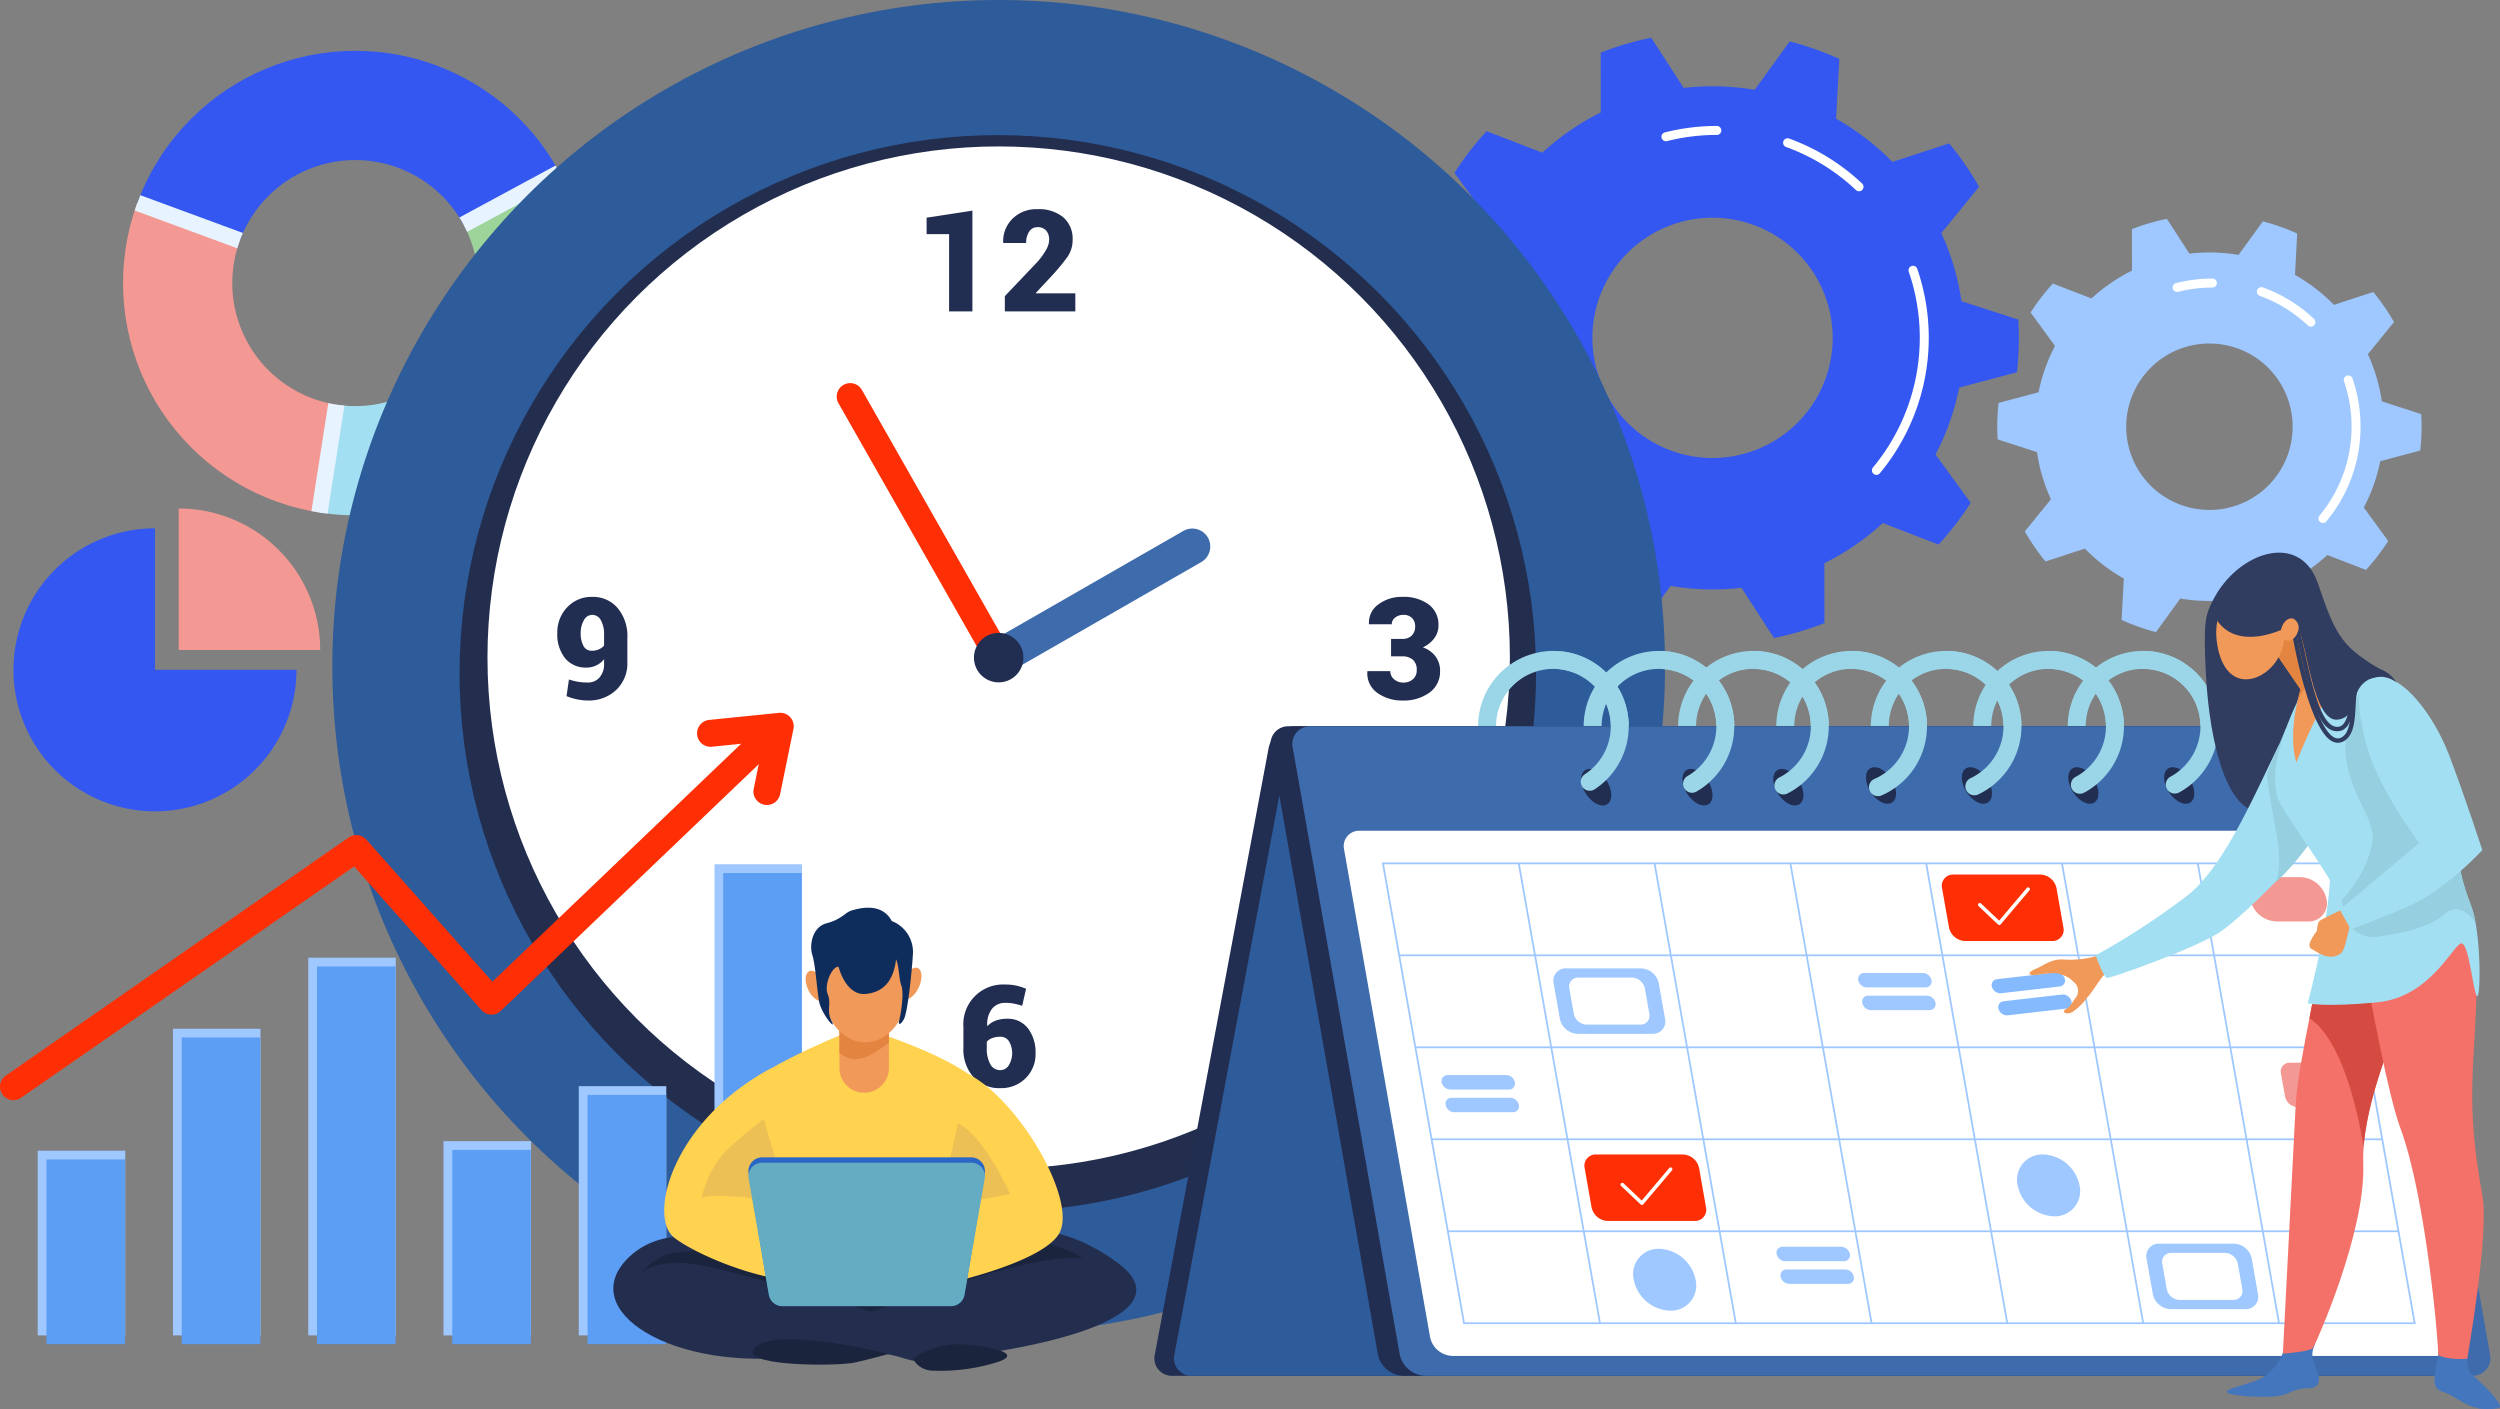 <svg xmlns="http://www.w3.org/2000/svg" xmlns:xlink="http://www.w3.org/1999/xlink" width="399.144" height="225" viewBox="0 0 399.144 225">
  <rect x="0" y="0" width="399.144" height="225" fill="#808080" stroke="none"/>
  <defs>
    <clipPath id="clip-path">
      <path id="Path_153311" data-name="Path 153311" d="M563.711,277.129a37.082,37.082,0,1,0,37.082,37.082A37.082,37.082,0,0,0,563.711,277.129Zm0,56.726a19.644,19.644,0,1,1,19.644-19.644A19.644,19.644,0,0,1,563.711,333.855Z" transform="translate(-526.629 -277.129)" fill="none"/>
    </clipPath>
  </defs>
  <g id="Group_98232" data-name="Group 98232" transform="translate(-389.633 -220.549)">
    <g id="Group_98289" data-name="Group 98289" transform="translate(389.633 220.549)">
      <g id="Group_98240" data-name="Group 98240" transform="translate(224.519 6.019)">
        <g id="Group_98235" data-name="Group 98235">
          <path id="Path_153298" data-name="Path 153298" d="M2053.008,315.942a49.428,49.428,0,0,0,.309-5.491c0-.98-.032-1.952-.089-2.917l-9.073-2.935a39.894,39.894,0,0,0-3.212-10.871l6.016-7.4a49,49,0,0,0-4.766-6.927l-9.074,2.961a40.31,40.31,0,0,0-8.983-6.9l.516-9.534a48.552,48.552,0,0,0-7.921-2.807l-5.6,7.732a40.342,40.342,0,0,0-11.327-.3l-5.188-8.018a48.528,48.528,0,0,0-8.059,2.382l.012,9.548a40.241,40.241,0,0,0-9.336,6.422l-8.9-3.435a49.1,49.1,0,0,0-5.127,6.666l5.618,7.712a39.88,39.88,0,0,0-3.787,10.685l-9.214,2.452a49.425,49.425,0,0,0-.309,5.491c0,.98.032,1.952.089,2.917l9.073,2.935a39.878,39.878,0,0,0,3.213,10.871l-6.016,7.4a49.013,49.013,0,0,0,4.766,6.927l9.074-2.961a40.317,40.317,0,0,0,8.983,6.9l-.516,9.533a48.527,48.527,0,0,0,7.921,2.807l5.6-7.732a40.339,40.339,0,0,0,11.327.3l5.188,8.018a48.532,48.532,0,0,0,8.059-2.382l-.012-9.548a40.255,40.255,0,0,0,9.336-6.422l8.9,3.435a49.1,49.1,0,0,0,5.127-6.666l-5.618-7.712a39.889,39.889,0,0,0,3.787-10.685Zm-48.6,13.69a19.181,19.181,0,1,1,19.181-19.181A19.181,19.181,0,0,1,2004.413,329.632Z" transform="translate(-1955.509 -262.53)" fill="#3357f0"/>
          <g id="Group_98232-2" data-name="Group 98232" transform="translate(74.348 36.416)">
            <path id="Path_153299" data-name="Path 153299" d="M2474.755,549.886a.717.717,0,0,1-.551-1.175,32.451,32.451,0,0,0,5.718-31.255.717.717,0,1,1,1.356-.467,33.885,33.885,0,0,1-5.971,32.639A.715.715,0,0,1,2474.755,549.886Z" transform="translate(-2474.039 -516.505)" fill="#fff"/>
          </g>
          <g id="Group_98233" data-name="Group 98233" transform="translate(60.171 16.067)">
            <path id="Path_153300" data-name="Path 153300" d="M2387.281,383.047a.714.714,0,0,1-.491-.2,32.2,32.2,0,0,0-11.153-6.871.717.717,0,1,1,.489-1.348,33.634,33.634,0,0,1,11.646,7.175.717.717,0,0,1-.491,1.239Z" transform="translate(-2375.164 -374.59)" fill="#fff"/>
          </g>
          <g id="Group_98234" data-name="Group 98234" transform="translate(40.747 14.091)">
            <path id="Path_153301" data-name="Path 153301" d="M2240.41,363.247a.717.717,0,0,1-.175-1.412,33.956,33.956,0,0,1,8.3-1.027.717.717,0,0,1,0,1.434,32.522,32.522,0,0,0-7.954.984A.723.723,0,0,1,2240.41,363.247Z" transform="translate(-2239.694 -360.808)" fill="#fff"/>
          </g>
        </g>
        <g id="Group_98239" data-name="Group 98239" transform="translate(94.359 28.919)">
          <path id="Path_153302" data-name="Path 153302" d="M2681.135,501.213a34.2,34.2,0,0,0,.214-3.8c0-.678-.022-1.352-.062-2.02L2675,493.356a27.622,27.622,0,0,0-2.225-7.529l4.167-5.128a33.937,33.937,0,0,0-3.3-4.8l-6.285,2.051a27.923,27.923,0,0,0-6.222-4.783l.357-6.6a33.613,33.613,0,0,0-5.486-1.944l-3.881,5.355a27.941,27.941,0,0,0-7.846-.205l-3.593-5.554a33.629,33.629,0,0,0-5.582,1.65l.008,6.613a27.869,27.869,0,0,0-6.466,4.448l-6.166-2.379a33.988,33.988,0,0,0-3.551,4.617l3.891,5.342a27.63,27.63,0,0,0-2.623,7.4l-6.382,1.7a34.257,34.257,0,0,0-.214,3.8c0,.678.022,1.352.062,2.021l6.284,2.033a27.623,27.623,0,0,0,2.225,7.529l-4.167,5.128a33.916,33.916,0,0,0,3.3,4.8l6.285-2.051a27.929,27.929,0,0,0,6.222,4.783l-.357,6.6a33.634,33.634,0,0,0,5.486,1.945l3.881-5.356a27.941,27.941,0,0,0,7.846.205l3.593,5.554a33.628,33.628,0,0,0,5.582-1.65l-.008-6.613a27.869,27.869,0,0,0,6.466-4.448l6.166,2.379a34.006,34.006,0,0,0,3.551-4.617l-3.891-5.342a27.624,27.624,0,0,0,2.623-7.4Zm-33.659,9.482a13.286,13.286,0,1,1,13.286-13.286A13.285,13.285,0,0,1,2647.476,510.7Z" transform="translate(-2613.603 -464.218)" fill="#9ec8ff"/>
          <g id="Group_98236" data-name="Group 98236" transform="translate(51.276 25.003)">
            <path id="Path_153303" data-name="Path 153303" d="M2971.938,662.156a.717.717,0,0,1-.551-1.175,22.256,22.256,0,0,0,3.921-21.436.717.717,0,0,1,1.356-.467,23.69,23.69,0,0,1-4.174,22.82A.716.716,0,0,1,2971.938,662.156Z" transform="translate(-2971.221 -638.594)" fill="#fff"/>
          </g>
          <g id="Group_98237" data-name="Group 98237" transform="translate(41.457 10.909)">
            <path id="Path_153304" data-name="Path 153304" d="M2911.349,546.6a.714.714,0,0,1-.491-.195,22.088,22.088,0,0,0-7.649-4.713.717.717,0,1,1,.489-1.348,23.516,23.516,0,0,1,8.143,5.017.717.717,0,0,1-.492,1.239Z" transform="translate(-2902.736 -540.299)" fill="#fff"/>
          </g>
          <g id="Group_98238" data-name="Group 98238" transform="translate(28.003 9.54)">
            <path id="Path_153305" data-name="Path 153305" d="M2809.621,532.883a.717.717,0,0,1-.175-1.412,23.748,23.748,0,0,1,5.806-.718.717.717,0,1,1,0,1.434,22.3,22.3,0,0,0-5.455.675A.722.722,0,0,1,2809.621,532.883Z" transform="translate(-2808.905 -530.753)" fill="#fff"/>
          </g>
        </g>
      </g>
      <g id="Group_98242" data-name="Group 98242" transform="translate(19.643 8.113)">
        <g id="Group_98241" data-name="Group 98241" clip-path="url(#clip-path)">
          <path id="Path_153306" data-name="Path 153306" d="M782.549,556.248l-33.515-20.495-6.062,38.815A39.329,39.329,0,0,0,782.549,556.248Z" transform="translate(-711.952 -498.671)" fill="#a2dff2"/>
          <path id="Path_153307" data-name="Path 153307" d="M818.8,445.275c.09-.148.208-.351.2-.344a39.288,39.288,0,0,0,.87-38.672c-11.86,6.214-4.8,2.439-34.624,18.567C818.823,445.355,813.61,442.189,818.8,445.275Z" transform="translate(-748.171 -387.744)" fill="#9cd499"/>
          <path id="Path_153308" data-name="Path 153308" d="M528.3,287.729,565.146,301.3l34.561-18.688C583.541,252.719,540.026,256.3,528.3,287.729Z" transform="translate(-528.064 -264.222)" fill="#3357f0"/>
          <path id="Path_153309" data-name="Path 153309" d="M544.327,493.464l6.062-38.815-36.842-13.575C504.786,464.562,520.336,489.682,544.327,493.464Z" transform="translate(-513.307 -417.567)" fill="#f39892"/>
          <path id="Path_153310" data-name="Path 153310" d="M577.992,313.564a40.748,40.748,0,0,0,1.017-38.2l.022-.012-.62-1.147-.039-.069-.507-.943-.019.01a40.115,40.115,0,0,0-16.194-15.708,40.919,40.919,0,0,0-56.537,20.779l-.022-.008-.454,1.216-.457,1.226.022.008a40.084,40.084,0,0,0,3.435,33.118,40.627,40.627,0,0,0,27.516,19.556l0,.023,1.284.2,1.291.2,0-.023a40.624,40.624,0,0,0,38.938-18.072l.026.015.255-.418.007,0,.409-.685c.064-.1.14-.234.183-.308l.027-.046.02-.035.413-.675Zm-3.93-35.439,2.708-1.417a38.135,38.135,0,0,1-.978,35.461s-.248-.146-.248-.146c-1.369-.811-1.964-1.164-4.693-2.828l-25.534-15.614,21.2-11.462C569.625,280.445,570.9,279.778,574.062,278.125Zm-66.5,1.049a38.009,38.009,0,0,1,67.919-4.866l-10.207,5.519c-2.107,1.134-5.053,2.728-9.985,5.4l-12.228,6.615-.315.17-1.026-.628-.056.358-16.141-5.948Zm2.33,33.345a37.487,37.487,0,0,1-3.241-30.9l24.268,8.942,10.332,3.807-5.693,36.448A38.034,38.034,0,0,1,509.89,312.519Zm28.243,18.7,5.557-35.577,14.46,8.844c5.83,3.566,9.165,5.606,11.265,6.887l4.992,3.053A37.831,37.831,0,0,1,538.133,331.22Z" transform="translate(-505.621 -256.43)" fill="#e7f3fe"/>
        </g>
      </g>
      <g id="Group_98250" data-name="Group 98250" transform="translate(53.057 0)">
        <circle id="Ellipse_4704" data-name="Ellipse 4704" cx="106.39" cy="106.39" r="106.39" fill="#2e5b9a"/>
        <circle id="Ellipse_4705" data-name="Ellipse 4705" cx="85.936" cy="85.936" r="85.936" transform="translate(20.315 21.569)" fill="#232e4f"/>
        <circle id="Ellipse_4706" data-name="Ellipse 4706" cx="81.618" cy="81.618" r="81.618" transform="translate(24.772 23.379)" fill="#fff"/>
        <g id="Group_98243" data-name="Group 98243" transform="translate(103.522 84.386)">
          <path id="Path_153312" data-name="Path 153312" d="M1484.544,832.562a2.868,2.868,0,0,1-1.43-5.355l30.915-17.743a2.868,2.868,0,0,1,2.855,4.975l-30.915,17.743A2.855,2.855,0,0,1,1484.544,832.562Z" transform="translate(-1481.673 -809.083)" fill="#3e6bab"/>
        </g>
        <g id="Group_98244" data-name="Group 98244" transform="translate(80.516 61.129)">
          <path id="Path_153313" data-name="Path 153313" d="M1347.1,692.9a2.15,2.15,0,0,1-1.871-1.088L1321.5,650.1a2.151,2.151,0,0,1,3.739-2.126l23.723,41.717a2.151,2.151,0,0,1-1.868,3.214Z" transform="translate(-1321.223 -646.883)" fill="#ff2f05"/>
        </g>
        <g id="Group_98249" data-name="Group 98249" transform="translate(35.922 33.405)">
          <path id="Path_153314" data-name="Path 153314" d="M1482.044,929.253a3.947,3.947,0,1,1-3.947-3.947A3.946,3.946,0,0,1,1482.044,929.253Z" transform="translate(-1407.629 -857.661)" fill="#212d51"/>
          <g id="Group_98245" data-name="Group 98245" transform="translate(58.962)">
            <path id="Path_153315" data-name="Path 153315" d="M1428.735,471.154h-3.721V458.82h-3.589v-2.628l7.31-1.126Z" transform="translate(-1421.425 -454.844)" fill="#212d51"/>
            <path id="Path_153316" data-name="Path 153316" d="M1518.188,469.834h-11.253V467.4l5.168-5.433a10.884,10.884,0,0,0,1.447-2.01,3.415,3.415,0,0,0,.464-1.535,2.21,2.21,0,0,0-.469-1.48,1.746,1.746,0,0,0-1.408-.552,1.51,1.51,0,0,0-1.32.712,3.183,3.183,0,0,0-.48,1.817h-3.644l-.022-.066a5.025,5.025,0,0,1,1.458-3.782,5.345,5.345,0,0,1,4.009-1.552,6.063,6.063,0,0,1,4.135,1.3,4.5,4.5,0,0,1,1.485,3.567,4.7,4.7,0,0,1-.79,2.694,34.094,34.094,0,0,1-2.91,3.478l-2.175,2.33.033.066h6.272Z" transform="translate(-1494.446 -453.524)" fill="#212d51"/>
          </g>
          <g id="Group_98246" data-name="Group 98246" transform="translate(64.837 123.781)">
            <path id="Path_153317" data-name="Path 153317" d="M1469.079,1316.818a8.036,8.036,0,0,1,1.69.16,10.629,10.629,0,0,1,1.634.514l-.619,2.717q-.773-.232-1.353-.348a6.828,6.828,0,0,0-1.331-.116,2.662,2.662,0,0,0-2.126.933,3.955,3.955,0,0,0-.767,2.722l.033.055a3.218,3.218,0,0,1,1.292-.861,5.093,5.093,0,0,1,1.833-.309,3.994,3.994,0,0,1,3.352,1.552,6.308,6.308,0,0,1,1.2,3.97,5.385,5.385,0,0,1-1.585,3.97,5.481,5.481,0,0,1-4.047,1.585,5.568,5.568,0,0,1-4.263-1.734,6.672,6.672,0,0,1-1.623-4.749v-3.235a6.353,6.353,0,0,1,6.681-6.825Zm-.74,8.337a3.8,3.8,0,0,0-1.331.209,2.1,2.1,0,0,0-.878.583v.946a5.142,5.142,0,0,0,.569,2.667,1.769,1.769,0,0,0,1.585.929,1.591,1.591,0,0,0,1.369-.792,3.758,3.758,0,0,0,.017-3.822A1.568,1.568,0,0,0,1468.339,1325.155Z" transform="translate(-1462.398 -1316.818)" fill="#212d51"/>
          </g>
          <g id="Group_98247" data-name="Group 98247" transform="translate(0 61.891)">
            <path id="Path_153318" data-name="Path 153318" d="M1015.095,898.842a2.386,2.386,0,0,0,1.844-.8,3.168,3.168,0,0,0,.729-2.214v-.707a3.583,3.583,0,0,1-1.259,1,3.543,3.543,0,0,1-1.524.337,4.241,4.241,0,0,1-3.44-1.485,6.132,6.132,0,0,1-1.242-4.058,5.733,5.733,0,0,1,1.568-4.069,5.29,5.29,0,0,1,4.042-1.673,5.139,5.139,0,0,1,4,1.756,6.969,6.969,0,0,1,1.574,4.826v3.821a5.829,5.829,0,0,1-1.789,4.461,6.326,6.326,0,0,1-4.506,1.678,8.548,8.548,0,0,1-1.717-.182,9.429,9.429,0,0,1-1.7-.513l.387-2.661a10.03,10.03,0,0,0,1.463.37A9.489,9.489,0,0,0,1015.095,898.842Zm.607-5.069a2.786,2.786,0,0,0,1.132-.221,2.293,2.293,0,0,0,.834-.607v-1.656a4.559,4.559,0,0,0-.525-2.413,1.55,1.55,0,0,0-1.342-.834,1.525,1.525,0,0,0-1.364.872,3.932,3.932,0,0,0-.5,2,4.2,4.2,0,0,0,.442,2.093A1.434,1.434,0,0,0,1015.7,893.773Z" transform="translate(-1010.203 -885.171)" fill="#212d51"/>
          </g>
          <g id="Group_98248" data-name="Group 98248" transform="translate(129.329 61.891)">
            <path id="Path_153319" data-name="Path 153319" d="M1915.978,891.885h1.756a2.093,2.093,0,0,0,1.546-.541,2.031,2.031,0,0,0,.541-1.5,1.8,1.8,0,0,0-.486-1.281,1.843,1.843,0,0,0-1.413-.519,2.059,2.059,0,0,0-1.281.42,1.3,1.3,0,0,0-.552,1.082h-3.622l-.022-.066a3.557,3.557,0,0,1,1.513-3.114,6.175,6.175,0,0,1,3.832-1.193,6.72,6.72,0,0,1,4.185,1.2,4.023,4.023,0,0,1,1.568,3.4,3.326,3.326,0,0,1-.679,2.015,4.551,4.551,0,0,1-1.817,1.441,4.325,4.325,0,0,1,2.021,1.441,3.733,3.733,0,0,1,.729,2.313,4.1,4.1,0,0,1-1.69,3.473,7.011,7.011,0,0,1-4.318,1.264,6.726,6.726,0,0,1-3.959-1.187,3.814,3.814,0,0,1-1.64-3.44l.022-.066h3.644a1.653,1.653,0,0,0,.6,1.3,2.149,2.149,0,0,0,1.463.525,2.191,2.191,0,0,0,1.568-.552,1.832,1.832,0,0,0,.585-1.391,2.153,2.153,0,0,0-.613-1.706,2.544,2.544,0,0,0-1.728-.536h-1.756Z" transform="translate(-1912.189 -885.171)" fill="#212d51"/>
          </g>
        </g>
      </g>
      <g id="Group_98283" data-name="Group 98283" transform="translate(184.328 103.927)">
        <g id="Group_98258" data-name="Group 98258" transform="translate(51.659)">
          <g id="Group_98251" data-name="Group 98251" transform="translate(94.145)">
            <path id="Path_153320" data-name="Path 153320" d="M2704.114,969.425a12.027,12.027,0,1,1,12.027-12.027A12.04,12.04,0,0,1,2704.114,969.425Zm0-21.186a9.159,9.159,0,1,0,9.159,9.159A9.169,9.169,0,0,0,2704.114,948.24Z" transform="translate(-2692.088 -945.372)" fill="#9bd6e8"/>
          </g>
          <g id="Group_98252" data-name="Group 98252" transform="translate(79.06)">
            <path id="Path_153321" data-name="Path 153321" d="M2598.908,969.425a12.027,12.027,0,1,1,12.027-12.027A12.04,12.04,0,0,1,2598.908,969.425Zm0-21.186a9.159,9.159,0,1,0,9.159,9.159A9.169,9.169,0,0,0,2598.908,948.24Z" transform="translate(-2586.881 -945.372)" fill="#9bd6e8"/>
          </g>
          <g id="Group_98253" data-name="Group 98253" transform="translate(62.698)">
            <path id="Path_153322" data-name="Path 153322" d="M2484.8,969.425a12.027,12.027,0,1,1,12.027-12.027A12.04,12.04,0,0,1,2484.8,969.425Zm0-21.186a9.159,9.159,0,1,0,9.159,9.159A9.169,9.169,0,0,0,2484.8,948.24Z" transform="translate(-2472.769 -945.372)" fill="#9bd6e8"/>
          </g>
          <g id="Group_98254" data-name="Group 98254" transform="translate(47.614)">
            <path id="Path_153323" data-name="Path 153323" d="M2379.589,969.425a12.027,12.027,0,1,1,12.026-12.027A12.04,12.04,0,0,1,2379.589,969.425Zm0-21.186a9.159,9.159,0,1,0,9.159,9.159A9.169,9.169,0,0,0,2379.589,948.24Z" transform="translate(-2367.562 -945.372)" fill="#9bd6e8"/>
          </g>
          <g id="Group_98255" data-name="Group 98255" transform="translate(31.94)">
            <path id="Path_153324" data-name="Path 153324" d="M2270.277,969.425A12.027,12.027,0,1,1,2282.3,957.4,12.04,12.04,0,0,1,2270.277,969.425Zm0-21.186a9.159,9.159,0,1,0,9.159,9.159A9.169,9.169,0,0,0,2270.277,948.24Z" transform="translate(-2258.25 -945.372)" fill="#9bd6e8"/>
          </g>
          <g id="Group_98256" data-name="Group 98256" transform="translate(16.855)">
            <path id="Path_153325" data-name="Path 153325" d="M2165.07,969.425A12.027,12.027,0,1,1,2177.1,957.4,12.04,12.04,0,0,1,2165.07,969.425Zm0-21.186a9.159,9.159,0,1,0,9.159,9.159A9.169,9.169,0,0,0,2165.07,948.24Z" transform="translate(-2153.043 -945.372)" fill="#9bd6e8"/>
          </g>
          <g id="Group_98257" data-name="Group 98257">
            <path id="Path_153326" data-name="Path 153326" d="M2047.515,969.425a12.027,12.027,0,1,1,12.027-12.027A12.04,12.04,0,0,1,2047.515,969.425Zm0-21.186a9.159,9.159,0,1,0,9.159,9.159A9.169,9.169,0,0,0,2047.515,948.24Z" transform="translate(-2035.488 -945.372)" fill="#9bd6e8"/>
          </g>
        </g>
        <path id="Path_153327" data-name="Path 153327" d="M1845.226,1132.954H1678.071a2.789,2.789,0,0,1-2.811-3.46l18.161-96.784a4.369,4.369,0,0,1,4.109-3.46h167.155a2.789,2.789,0,0,1,2.811,3.46l-18.161,96.784A4.369,4.369,0,0,1,1845.226,1132.954Z" transform="translate(-1675.199 -1017.223)" fill="#212d51"/>
        <path id="Path_153328" data-name="Path 153328" d="M1867.036,1132.954H1699.882a2.789,2.789,0,0,1-2.811-3.46l18.161-96.784a4.37,4.37,0,0,1,4.109-3.46H1886.5a2.789,2.789,0,0,1,2.811,3.46l-18.161,96.784A4.369,4.369,0,0,1,1867.036,1132.954Z" transform="translate(-1693.883 -1017.223)" fill="#2e5b9a"/>
        <path id="Path_153329" data-name="Path 153329" d="M1992.814,1132.954H1825.659a4.307,4.307,0,0,1-4.07-3.46l-17.066-96.784a2.824,2.824,0,0,1,2.85-3.46h167.155a4.307,4.307,0,0,1,4.07,3.46l17.066,96.784A2.824,2.824,0,0,1,1992.814,1132.954Z" transform="translate(-1785.934 -1017.223)" fill="#212d51"/>
        <path id="Path_153330" data-name="Path 153330" d="M2017.116,1132.954H1849.962a4.307,4.307,0,0,1-4.07-3.46l-17.066-96.784a2.824,2.824,0,0,1,2.85-3.46H1998.83a4.307,4.307,0,0,1,4.07,3.46l17.066,96.784A2.824,2.824,0,0,1,2017.116,1132.954Z" transform="translate(-1806.752 -1017.223)" fill="#3e6bab"/>
        <path id="Path_153331" data-name="Path 153331" d="M2804.005,1077.769c.576,1.609.073,2.914-1.125,2.914s-2.636-1.3-3.213-2.914-.073-2.914,1.125-2.914S2803.429,1076.16,2804.005,1077.769Z" transform="translate(-2638.234 -1056.289)" fill="#212d51"/>
        <path id="Path_153332" data-name="Path 153332" d="M2697.247,1077.769c.576,1.609.073,2.914-1.125,2.914s-2.636-1.3-3.212-2.914-.073-2.914,1.125-2.914S2696.671,1076.16,2697.247,1077.769Z" transform="translate(-2546.783 -1056.289)" fill="#212d51"/>
        <path id="Path_153333" data-name="Path 153333" d="M2578.719,1077.769c.576,1.609.073,2.914-1.125,2.914s-2.636-1.3-3.212-2.914-.073-2.914,1.125-2.914S2578.143,1076.16,2578.719,1077.769Z" transform="translate(-2445.251 -1056.289)" fill="#212d51"/>
        <path id="Path_153334" data-name="Path 153334" d="M2471.961,1077.769c.576,1.609.073,2.914-1.125,2.914s-2.636-1.3-3.212-2.914-.073-2.914,1.125-2.914S2471.385,1076.16,2471.961,1077.769Z" transform="translate(-2353.8 -1056.289)" fill="#212d51"/>
        <path id="Path_153335" data-name="Path 153335" d="M2368.776,1079.676c.576,1.609.073,2.914-1.125,2.914s-2.636-1.3-3.213-2.914-.073-2.914,1.125-2.914S2368.2,1078.067,2368.776,1079.676Z" transform="translate(-2265.409 -1057.923)" fill="#212d51"/>
        <path id="Path_153336" data-name="Path 153336" d="M2267.576,1079.676c.576,1.609.073,2.914-1.125,2.914s-2.636-1.3-3.213-2.914-.073-2.914,1.125-2.914S2267,1078.067,2267.576,1079.676Z" transform="translate(-2178.72 -1057.923)" fill="#212d51"/>
        <path id="Path_153337" data-name="Path 153337" d="M2154.812,1079.676c.576,1.609.073,2.914-1.125,2.914s-2.636-1.3-3.213-2.914-.073-2.914,1.125-2.914S2154.236,1078.067,2154.812,1079.676Z" transform="translate(-2082.124 -1057.923)" fill="#212d51"/>
        <g id="Group_98266" data-name="Group 98266" transform="translate(63.621)">
          <g id="Group_98259" data-name="Group 98259" transform="translate(92.776)">
            <path id="Path_153338" data-name="Path 153338" d="M2772.458,968.143a1.434,1.434,0,0,1-.687-2.693,9.16,9.16,0,0,0-4.372-17.209,1.434,1.434,0,1,1,0-2.868,12.028,12.028,0,0,1,5.743,22.6A1.43,1.43,0,0,1,2772.458,968.143Z" transform="translate(-2765.965 -945.372)" fill="#9bd6e8"/>
          </g>
          <g id="Group_98260" data-name="Group 98260" transform="translate(78.197 0.012)">
            <path id="Path_153339" data-name="Path 153339" d="M2670.21,968.249a1.434,1.434,0,0,1-.678-2.7,9.161,9.161,0,0,0-3.879-17.229,1.434,1.434,0,0,1,.135-2.864,12.028,12.028,0,0,1,5.1,22.621A1.429,1.429,0,0,1,2670.21,968.249Z" transform="translate(-2664.287 -945.457)" fill="#9bd6e8"/>
          </g>
          <g id="Group_98261" data-name="Group 98261" transform="translate(61.825 0.011)">
            <path id="Path_153340" data-name="Path 153340" d="M2555.547,968.488a1.434,1.434,0,0,1-.612-2.731,9.161,9.161,0,0,0-3.466-17.441,1.434,1.434,0,1,1,.132-2.864,12.028,12.028,0,0,1,4.556,22.9A1.429,1.429,0,0,1,2555.547,968.488Z" transform="translate(-2550.1 -945.45)" fill="#9bd6e8"/>
          </g>
          <g id="Group_98262" data-name="Group 98262" transform="translate(46.739 0.011)">
            <path id="Path_153341" data-name="Path 153341" d="M2450.029,968.625a1.434,1.434,0,0,1-.57-2.75,9.161,9.161,0,0,0-3.2-17.56,1.434,1.434,0,0,1,.132-2.865,12.029,12.029,0,0,1,4.212,23.056A1.429,1.429,0,0,1,2450.029,968.625Z" transform="translate(-2444.886 -945.449)" fill="#9bd6e8"/>
          </g>
          <g id="Group_98263" data-name="Group 98263" transform="translate(31.123 0.014)">
            <path id="Path_153342" data-name="Path 153342" d="M2341.637,968.373a1.434,1.434,0,0,1-.649-2.713,9.161,9.161,0,0,0-3.655-17.323,1.434,1.434,0,0,1,.147-2.864,12.029,12.029,0,0,1,4.8,22.745A1.429,1.429,0,0,1,2341.637,968.373Z" transform="translate(-2335.973 -945.471)" fill="#9bd6e8"/>
          </g>
          <g id="Group_98264" data-name="Group 98264" transform="translate(16.488 0.046)">
            <path id="Path_153343" data-name="Path 153343" d="M2239.62,968.295a1.434,1.434,0,0,1-.717-2.676,9.161,9.161,0,0,0-3.7-17.061,1.434,1.434,0,1,1,.268-2.855,12.028,12.028,0,0,1,4.86,22.4A1.426,1.426,0,0,1,2239.62,968.295Z" transform="translate(-2233.906 -945.696)" fill="#9bd6e8"/>
          </g>
          <g id="Group_98265" data-name="Group 98265" transform="translate(0 0.088)">
            <path id="Path_153344" data-name="Path 153344" d="M2124.782,968.219a1.434,1.434,0,0,1-.788-2.633,9.161,9.161,0,0,0-3.832-16.747,1.434,1.434,0,1,1,.367-2.844,12.029,12.029,0,0,1,5.038,21.989A1.427,1.427,0,0,1,2124.782,968.219Z" transform="translate(-2118.912 -945.983)" fill="#9bd6e8"/>
          </g>
        </g>
        <path id="Path_153345" data-name="Path 153345" d="M2060.681,1229.41H1903.305a3.752,3.752,0,0,1-3.546-3.015l-13.722-77.82a2.46,2.46,0,0,1,2.483-3.014H2045.9a3.752,3.752,0,0,1,3.546,3.014l13.722,77.82A2.46,2.46,0,0,1,2060.681,1229.41Z" transform="translate(-1855.767 -1116.857)" fill="#fff"/>
        <g id="Group_98278" data-name="Group 98278" transform="translate(36.301 33.775)">
          <g id="Group_98267" data-name="Group 98267">
            <path id="Path_153346" data-name="Path 153346" d="M2093.442,1254.636H1941.373l-.021-.118-12.976-73.588h152.069l.021.118Zm-151.828-.287H2093.1l-12.9-73.133H1928.719Z" transform="translate(-1928.377 -1180.93)" fill="#9ec8ff"/>
          </g>
          <g id="Group_98268" data-name="Group 98268" transform="translate(10.528 58.736)">
            <rect id="Rectangle_35010" data-name="Rectangle 35010" width="151.778" height="0.287" fill="#9ec8ff"/>
          </g>
          <g id="Group_98269" data-name="Group 98269" transform="translate(7.938 44.052)">
            <rect id="Rectangle_35011" data-name="Rectangle 35011" width="151.778" height="0.287" fill="#9ec8ff"/>
          </g>
          <g id="Group_98270" data-name="Group 98270" transform="translate(5.349 29.368)">
            <rect id="Rectangle_35012" data-name="Rectangle 35012" width="151.778" height="0.287" fill="#9ec8ff"/>
          </g>
          <g id="Group_98271" data-name="Group 98271" transform="translate(2.76 14.684)">
            <rect id="Rectangle_35013" data-name="Rectangle 35013" width="151.778" height="0.287" fill="#9ec8ff"/>
          </g>
          <g id="Group_98272" data-name="Group 98272" transform="translate(130.125 0.118)">
            <rect id="Rectangle_35014" data-name="Rectangle 35014" width="0.287" height="74.552" transform="matrix(0.985, -0.174, 0.174, 0.985, 0, 0.05)" fill="#9ec8ff"/>
          </g>
          <g id="Group_98273" data-name="Group 98273" transform="translate(108.442 0.118)">
            <rect id="Rectangle_35015" data-name="Rectangle 35015" width="0.287" height="74.552" transform="matrix(0.985, -0.174, 0.174, 0.985, 0, 0.05)" fill="#9ec8ff"/>
          </g>
          <g id="Group_98274" data-name="Group 98274" transform="translate(86.76 0.118)">
            <rect id="Rectangle_35016" data-name="Rectangle 35016" width="0.287" height="74.552" transform="translate(0 0.05) rotate(-10)" fill="#9ec8ff"/>
          </g>
          <g id="Group_98275" data-name="Group 98275" transform="translate(65.077 0.118)">
            <rect id="Rectangle_35017" data-name="Rectangle 35017" width="0.287" height="74.552" transform="matrix(0.985, -0.174, 0.174, 0.985, 0, 0.05)" fill="#9ec8ff"/>
          </g>
          <g id="Group_98276" data-name="Group 98276" transform="translate(43.395 0.118)">
            <rect id="Rectangle_35018" data-name="Rectangle 35018" width="0.287" height="74.552" transform="matrix(0.985, -0.174, 0.174, 0.985, 0, 0.05)" fill="#9ec8ff"/>
          </g>
          <g id="Group_98277" data-name="Group 98277" transform="translate(21.712 0.118)">
            <rect id="Rectangle_35019" data-name="Rectangle 35019" width="0.287" height="74.552" transform="matrix(0.985, -0.174, 0.174, 0.985, 0, 0.05)" fill="#9ec8ff"/>
          </g>
        </g>
        <path id="Path_153347" data-name="Path 153347" d="M2904.232,1204.306h-5.1a4.42,4.42,0,0,1-4.163-3.539,2.9,2.9,0,0,1,2.915-3.539h5.1a4.42,4.42,0,0,1,4.163,3.539A2.9,2.9,0,0,1,2904.232,1204.306Z" transform="translate(-2720.026 -1161.115)" fill="#f39892"/>
        <path id="Path_153348" data-name="Path 153348" d="M2940.744,1410.964h-8.807a2.107,2.107,0,0,1-1.985-1.687l-.653-3.7a1.38,1.38,0,0,1,1.39-1.687h8.807a2.108,2.108,0,0,1,1.985,1.687l.653,3.7A1.38,1.38,0,0,1,2940.744,1410.964Z" transform="translate(-2749.46 -1338.142)" fill="#f39892"/>
        <path id="Path_153349" data-name="Path 153349" d="M2135.206,1309.286h-11.976a3.006,3.006,0,0,1-2.832-2.407l-.994-5.638a1.97,1.97,0,0,1,1.983-2.407h11.976a3.006,3.006,0,0,1,2.832,2.407l.994,5.638A1.97,1.97,0,0,1,2135.206,1309.286Z" transform="translate(-2055.68 -1248.153)" fill="#9ec8ff"/>
        <path id="Path_153350" data-name="Path 153350" d="M2148.288,1316.611h-8.6a2.16,2.16,0,0,1-2.034-1.729l-.714-4.05a1.415,1.415,0,0,1,1.424-1.729h8.6a2.16,2.16,0,0,1,2.034,1.729l.714,4.05A1.415,1.415,0,0,1,2148.288,1316.611Z" transform="translate(-2070.709 -1256.949)" fill="#fff"/>
        <path id="Path_153351" data-name="Path 153351" d="M2795.456,1615.83h-11.976a3.006,3.006,0,0,1-2.832-2.407l-.994-5.638a1.97,1.97,0,0,1,1.983-2.407h11.976a3.006,3.006,0,0,1,2.832,2.407l.994,5.638A1.97,1.97,0,0,1,2795.456,1615.83Z" transform="translate(-2621.262 -1510.744)" fill="#9ec8ff"/>
        <path id="Path_153352" data-name="Path 153352" d="M2808.538,1623.154h-8.6a2.159,2.159,0,0,1-2.034-1.729l-.714-4.05a1.415,1.415,0,0,1,1.424-1.729h8.6a2.16,2.16,0,0,1,2.034,1.729l.714,4.05A1.415,1.415,0,0,1,2808.538,1623.154Z" transform="translate(-2636.29 -1519.54)" fill="#fff"/>
        <path id="Path_153353" data-name="Path 153353" d="M2469.464,1306.3h-9.383a1.439,1.439,0,0,1-1.355-1.152.943.943,0,0,1,.949-1.152h9.383a1.439,1.439,0,0,1,1.355,1.152A.943.943,0,0,1,2469.464,1306.3Z" transform="translate(-2346.366 -1252.579)" fill="#9ec8ff"/>
        <path id="Path_153354" data-name="Path 153354" d="M2473.918,1331.563h-9.384a1.439,1.439,0,0,1-1.355-1.152.943.943,0,0,1,.949-1.152h9.383a1.439,1.439,0,0,1,1.355,1.152A.943.943,0,0,1,2473.918,1331.563Z" transform="translate(-2350.181 -1274.215)" fill="#9ec8ff"/>
        <path id="Path_153355" data-name="Path 153355" d="M2378.551,1611.126h-9.383a1.439,1.439,0,0,1-1.355-1.152.943.943,0,0,1,.949-1.152h9.383a1.439,1.439,0,0,1,1.356,1.152A.943.943,0,0,1,2378.551,1611.126Z" transform="translate(-2268.488 -1513.694)" fill="#9ec8ff"/>
        <path id="Path_153356" data-name="Path 153356" d="M2383,1636.384h-9.383a1.439,1.439,0,0,1-1.355-1.152.943.943,0,0,1,.949-1.152h9.383a1.439,1.439,0,0,1,1.355,1.152A.943.943,0,0,1,2383,1636.384Z" transform="translate(-2272.304 -1535.33)" fill="#9ec8ff"/>
        <path id="Path_153357" data-name="Path 153357" d="M2005.58,1419.967H1996.2a1.439,1.439,0,0,1-1.355-1.152.943.943,0,0,1,.949-1.152h9.383a1.439,1.439,0,0,1,1.355,1.152A.943.943,0,0,1,2005.58,1419.967Z" transform="translate(-1948.995 -1349.944)" fill="#9ec8ff"/>
        <path id="Path_153358" data-name="Path 153358" d="M2010.034,1445.225h-9.383a1.439,1.439,0,0,1-1.356-1.152.943.943,0,0,1,.949-1.152h9.383a1.439,1.439,0,0,1,1.355,1.152A.943.943,0,0,1,2010.034,1445.225Z" transform="translate(-1952.81 -1371.58)" fill="#9ec8ff"/>
        <g id="Group_98280" data-name="Group 98280" transform="translate(68.643 80.395)">
          <path id="Path_153359" data-name="Path 153359" d="M2171.545,1516.692h-13.9a2.73,2.73,0,0,1-2.572-2.186l-1.1-6.241a1.789,1.789,0,0,1,1.8-2.186h13.9a2.73,2.73,0,0,1,2.572,2.186l1.1,6.241A1.788,1.788,0,0,1,2171.545,1516.692Z" transform="translate(-2153.939 -1506.078)" fill="#ff2f05"/>
          <g id="Group_98279" data-name="Group 98279" transform="translate(5.765 2.05)">
            <path id="Path_153360" data-name="Path 153360" d="M2197.551,1526.383a.286.286,0,0,1-.2-.078l-3.121-2.954a.287.287,0,1,1,.394-.417l2.9,2.746,4.4-5.2a.287.287,0,0,1,.438.37l-4.6,5.436a.288.288,0,0,1-.2.1Z" transform="translate(-2194.144 -1520.374)" fill="#fff"/>
          </g>
        </g>
        <g id="Group_98282" data-name="Group 98282" transform="translate(125.704 35.702)">
          <path id="Path_153361" data-name="Path 153361" d="M2569.509,1204.982h-13.9a2.73,2.73,0,0,1-2.572-2.187l-1.1-6.241a1.789,1.789,0,0,1,1.8-2.186h13.9a2.73,2.73,0,0,1,2.572,2.186l1.1,6.241A1.789,1.789,0,0,1,2569.509,1204.982Z" transform="translate(-2551.903 -1194.368)" fill="#ff2f05"/>
          <g id="Group_98281" data-name="Group 98281" transform="translate(5.765 2.05)">
            <path id="Path_153362" data-name="Path 153362" d="M2595.515,1214.673a.287.287,0,0,1-.2-.079l-3.121-2.954a.287.287,0,0,1,.394-.416l2.9,2.746,4.4-5.2a.287.287,0,1,1,.438.37l-4.6,5.436a.287.287,0,0,1-.2.1Z" transform="translate(-2592.108 -1208.663)" fill="#fff"/>
          </g>
        </g>
        <path id="Path_153363" data-name="Path 153363" d="M2645.732,1511a4.03,4.03,0,0,1-4.068,4.939,6.148,6.148,0,0,1-5.81-4.939,4.03,4.03,0,0,1,4.068-4.938A6.147,6.147,0,0,1,2645.732,1511Z" transform="translate(-2498.048 -1425.672)" fill="#9ec8ff"/>
        <path id="Path_153364" data-name="Path 153364" d="M2218.218,1616.055a4.03,4.03,0,0,1-4.068,4.939,6.147,6.147,0,0,1-5.809-4.939,4.03,4.03,0,0,1,4.068-4.938A6.147,6.147,0,0,1,2218.218,1616.055Z" transform="translate(-2131.832 -1515.661)" fill="#9ec8ff"/>
      </g>
      <g id="Group_98285" data-name="Group 98285" transform="translate(2.151 81.186)">
        <path id="Path_153365" data-name="Path 153365" d="M427.228,831.427H449.82a22.593,22.593,0,1,1-22.593-22.593Z" transform="translate(-404.635 -805.671)" fill="#3357f0"/>
        <g id="Group_98284" data-name="Group 98284" transform="translate(26.377)">
          <path id="Path_153366" data-name="Path 153366" d="M611.188,809.364a22.593,22.593,0,0,0-22.593-22.593v22.593Z" transform="translate(-588.595 -786.771)" fill="#f39892"/>
        </g>
      </g>
      <g id="Group_98288" data-name="Group 98288" transform="translate(0 113.803)">
        <rect id="Rectangle_35020" data-name="Rectangle 35020" width="13.973" height="29.489" transform="translate(6.022 69.915)" fill="#9ec8ff"/>
        <rect id="Rectangle_35021" data-name="Rectangle 35021" width="13.973" height="60.301" transform="translate(49.213 39.102)" fill="#9ec8ff"/>
        <rect id="Rectangle_35022" data-name="Rectangle 35022" width="13.973" height="31.013" transform="translate(70.809 68.391)" fill="#9ec8ff"/>
        <rect id="Rectangle_35023" data-name="Rectangle 35023" width="13.973" height="39.791" transform="translate(92.405 59.612)" fill="#9ec8ff"/>
        <rect id="Rectangle_35024" data-name="Rectangle 35024" width="13.973" height="48.959" transform="translate(27.617 50.444)" fill="#9ec8ff"/>
        <rect id="Rectangle_35025" data-name="Rectangle 35025" width="13.973" height="75.221" transform="translate(114.073 24.183)" fill="#9ec8ff"/>
        <rect id="Rectangle_35026" data-name="Rectangle 35026" width="12.544" height="29.489" transform="translate(7.419 71.312)" fill="#5d9ef5"/>
        <rect id="Rectangle_35027" data-name="Rectangle 35027" width="12.544" height="60.301" transform="translate(50.611 40.5)" fill="#5d9ef5"/>
        <rect id="Rectangle_35028" data-name="Rectangle 35028" width="12.544" height="31.013" transform="translate(72.206 69.788)" fill="#5d9ef5"/>
        <rect id="Rectangle_35029" data-name="Rectangle 35029" width="12.545" height="39.791" transform="translate(93.802 61.01)" fill="#5d9ef5"/>
        <rect id="Rectangle_35030" data-name="Rectangle 35030" width="12.544" height="48.959" transform="translate(29.015 51.842)" fill="#5d9ef5"/>
        <rect id="Rectangle_35031" data-name="Rectangle 35031" width="12.544" height="75.221" transform="translate(115.47 25.58)" fill="#5d9ef5"/>
        <g id="Group_98286" data-name="Group 98286" transform="translate(0 1.128)">
          <path id="Path_153367" data-name="Path 153367" d="M391.786,1082.833a2.151,2.151,0,0,1-1.229-3.917l54.732-38.016a2.15,2.15,0,0,1,2.836.339l20.114,22.683,43.088-41.209a2.151,2.151,0,0,1,2.973,3.109l-44.7,42.752a2.151,2.151,0,0,1-3.1-.127l-20.328-22.924-53.163,36.926A2.141,2.141,0,0,1,391.786,1082.833Z" transform="translate(-389.633 -1022.117)" fill="#ff2f05"/>
        </g>
        <g id="Group_98287" data-name="Group 98287" transform="translate(111.273)">
          <path id="Path_153368" data-name="Path 153368" d="M1176.86,1028.97a2.153,2.153,0,0,1-2.109-2.582l1.545-7.553-8.241.834a2.151,2.151,0,0,1-.433-4.28l11.151-1.128a2.15,2.15,0,0,1,2.323,2.571l-2.131,10.418A2.151,2.151,0,0,1,1176.86,1028.97Z" transform="translate(-1165.688 -1014.25)" fill="#ff2f05"/>
        </g>
      </g>
    </g>
    <g id="Group_98292" data-name="Group 98292" transform="translate(707.621 308.782)">
      <path id="Path_153369" data-name="Path 153369" d="M2845.973,843.549c3.854-7.711,13.938-11.208,16.8-2.619s3.854,9.135,7.883,12.729c13.98,12.468-7.28,19.941-14.763,23.217s-10.475-10.606-11.045-21.638C2844.4,846.618,2844.845,845.805,2845.973,843.549Z" transform="translate(-2810.654 -835.918)" fill="#303c60"/>
      <path id="Path_153370" data-name="Path 153370" d="M2878.68,1700.463c.754,3.065-.735,5.5-2.728,7.268-1.621,1.441-6.6,2.053-6.364,2.774s6.124.949,8.1.649,2.522-1.261,4.988-1.26c1.616,0,1.917-1.314,1.2-2.939s-.972-2.523-.321-3.98S2878.68,1700.463,2878.68,1700.463Z" transform="translate(-2831.986 -1576.502)" fill="#4476bd"/>
      <path id="Path_153371" data-name="Path 153371" d="M3105.795,1687.141c-.12,3.182-.489,5.553.291,7.028,3.014,2.521,5.52,5.386,4.563,5.583-4.563.943-6.3-1.792-8.886-2.57-3.168-.954.3-4.935-.941-10.041-.69-2.839,4.783-2.158,4.783-2.158Z" transform="translate(-3029.7 -1563.181)" fill="#4476bd"/>
      <path id="Path_153372" data-name="Path 153372" d="M2939.7,1193.976c-2,16.811-5.639,29.238-6.044,37.208s-2.026,39.349-2.026,39.349,4.458-.312,4.863-.987,8.375-18.371,7.969-29.312,7.96-27.578,7.96-27.578l-2.017-16.323Z" transform="translate(-2885.141 -1142.637)" fill="#f37168"/>
      <path id="Path_153373" data-name="Path 153373" d="M2966.945,1245.019l-3.131,1.31c-.851,5.331-1.795,10.124-2.624,14.375,4.982,3.221,7.556,13.952,8.658,20.512.562-7.341,4.025-16.211,6.175-21.116Z" transform="translate(-2910.461 -1186.361)" fill="#d54a41"/>
      <path id="Path_153374" data-name="Path 153374" d="M3022.335,1182.156s6.747,8.606,6.536,18.371c-.322,14.864-1.943,19.107.877,34.693,1.1,6.087-2.431,26-2.431,26s-3.018.237-4.639-.571c.135-1.463-1.95-25.262-6.012-36.2-1.967-5.3-4.731-20.136-6.217-28.645s-1.756-10.266-1.216-10.266S3022.335,1182.156,3022.335,1182.156Z" transform="translate(-2951.396 -1132.511)" fill="#f37168"/>
      <path id="Path_153375" data-name="Path 153375" d="M2618.238,1305.584l-9.322,1.075a1.439,1.439,0,0,1-1.479-.989.943.943,0,0,1,.811-1.254l9.322-1.075a1.439,1.439,0,0,1,1.479.989A.943.943,0,0,1,2618.238,1305.584Z" transform="translate(-2607.39 -1236.315)" fill="#85baff"/>
      <path id="Path_153376" data-name="Path 153376" d="M2625.556,1330.166l-9.321,1.075a1.439,1.439,0,0,1-1.479-.989.943.943,0,0,1,.811-1.254l9.322-1.075a1.439,1.439,0,0,1,1.479.989A.943.943,0,0,1,2625.556,1330.166Z" transform="translate(-2613.659 -1257.372)" fill="#85baff"/>
      <path id="Path_153377" data-name="Path 153377" d="M2661.367,1282.471a15.78,15.78,0,0,1-6.455.932c-1.976-.14-3.28,1.025-4.445,1.49s-1.63,1.2.326.932a24.3,24.3,0,0,1,2.9-.267,7.4,7.4,0,0,1,2.063.781,8.591,8.591,0,0,1,1.028.9,1.8,1.8,0,0,1,.058,2.271c-.534.691-.88,1.454-1.431,1.725-1.033.509-.06,1.122.97.509a10.115,10.115,0,0,0,2.282-2.236c1.066-1.184,2.05-3.1,3.028-3.946S2661.367,1282.471,2661.367,1282.471Z" transform="translate(-2643.428 -1218.443)" fill="#f09959"/>
      <path id="Path_153378" data-name="Path 153378" d="M2752.4,1050.182c-4.532,9.319-8.817,19.286-14.5,23.944a117.8,117.8,0,0,1-14.756,9.63s1.249,3.5,1.807,3.6,14.067-4.686,17.979-7.28,12.18-11.368,12.18-11.368Z" transform="translate(-2706.549 -1019.46)" fill="#a2dff2"/>
      <path id="Path_153379" data-name="Path 153379" d="M2915.322,1055.187c3.722-3.353,7.381-8.874,7.267-9.456-.153-.78-5.647-15.187-5.647-15.187-1.189,2.8-2.217,5.265-3.1,7.421C2914.389,1044.494,2916.833,1050.937,2915.322,1055.187Z" transform="translate(-2869.899 -1002.638)" fill="#96cfe0"/>
      <path id="Path_153380" data-name="Path 153380" d="M2931.488,963.628s10.082,1.2,14.681,8.1,2.464,18.251,3.589,23.49-14.142,11.744-16.072,6.4c-1.85-5.125-9.683-14.594-10.463-17.445-1.831-6.688,4.8-18.085,4.8-18.085Z" transform="translate(-2877.664 -945.317)" fill="#a2dff2"/>
      <path id="Path_153381" data-name="Path 153381" d="M2910.206,901.435l7.746,9.979a104.635,104.635,0,0,0-6.9,14.116c-1.486-4.928.662-11.661.662-11.661l-6.626-9.672Z" transform="translate(-2862.405 -892.041)" fill="#f09959"/>
      <path id="Path_153382" data-name="Path 153382" d="M2913.818,906.089l-3.613-4.654-5.115,2.763,6.626,9.672s-.115.529-.269,1.352A13.851,13.851,0,0,0,2913.818,906.089Z" transform="translate(-2862.405 -892.041)" fill="#e38540"/>
      <path id="Path_153383" data-name="Path 153383" d="M2868.242,884c.31,3.954-2.8,7.316-5.793,7.55s-4.725-2.747-5.035-6.7,1.863-7.349,4.853-7.583S2867.932,880.051,2868.242,884Z" transform="translate(-2821.54 -871.33)" fill="#f09959"/>
      <path id="Path_153384" data-name="Path 153384" d="M2962.652,1113.985c1.262,8-3.423,25.1-3.423,25.1s2.794.635,11.169-.176,12.068-9.169,13.328-9.4,1.908,7.779,2.53,8.412.717-10.118-.909-14.344c-2.882-7.492-2.317-10.67-1.24-15.209C2986.022,1100.3,2962.652,1113.985,2962.652,1113.985Z" transform="translate(-2908.781 -1067.12)" fill="#a2dff2"/>
      <path id="Path_153385" data-name="Path 153385" d="M3018.678,1017.7a14.977,14.977,0,0,0-.681-2.608c-2.882-7.492-2.317-10.67-1.24-15.209.085-.358-6.689-11.242-6.689-11.242l-8.8-9.463c-8.45,13.718,1.755,20.212.963,25.525s-4.882,9.355-4.882,9.355l.288,1.885a4.787,4.787,0,0,0,5.384,4.022c3.65-.506,8.438-1.524,10.569-3.5C3015.647,1014.552,3017.473,1016.033,3018.678,1017.7Z" transform="translate(-2941.431 -958.638)" fill="#96cfe0"/>
      <path id="Path_153386" data-name="Path 153386" d="M2966.943,1231.487s-3.674,1.728-4.094,2.047-.461,1.636-.461,1.636-1.884,2.288-.925,2.824,2.759,2,4.62.865c1.143-.7,1.334-5.358,2.131-5.53S2966.943,1231.487,2966.943,1231.487Z" transform="translate(-2910.462 -1174.769)" fill="#f09959"/>
      <path id="Path_153387" data-name="Path 153387" d="M3000.908,974.315c4.146-.578,9.138,6.224,11.527,12.452s5.3,15.163,5.3,15.163-5.929,6.548-12.421,9.263c-5.663,2.368-8.581,3.413-8.581,3.413l-1.762-3.164,12.708-10.658s-6.83-8.9-8.587-16.18S2997.757,974.754,3000.908,974.315Z" transform="translate(-2939.403 -954.442)" fill="#a2dff2"/>
      <path id="Path_153388" data-name="Path 153388" d="M2852.459,871.6c2.767,6.98,10.816,3.462,12.917,2.211s2.627,15.885,7.249,15.215c3.394-.491,1.612-4.688,4.937-6.418a3.946,3.946,0,0,1,4.378.491,5.1,5.1,0,0,0-2.339-2.034c-1.571-.64-7.8-4.832-10.31-9.224s-9.138-5.425-10.809-4.928-5.008,3.809-5.008,3.809Z" transform="translate(-2817.32 -862.371)" fill="#303c60"/>
      <g id="Group_98290" data-name="Group 98290" transform="translate(48.215 10.906)">
        <path id="Path_153389" data-name="Path 153389" d="M2950.579,929.593c-3.072,0-4.41-6.035-5.953-12.985-.307-1.385-.625-2.818-.958-4.195a.349.349,0,1,1,.679-.164c.335,1.383.653,2.819.961,4.208,1.4,6.287,2.838,12.783,5.513,12.421,1.618-.223,1.93-3.741,1.683-6.96a.349.349,0,1,1,.7-.054c.169,2.2.284,7.352-2.284,7.706A2.484,2.484,0,0,1,2950.579,929.593Z" transform="translate(-2943.658 -911.982)" fill="#303c60"/>
      </g>
      <g id="Group_98291" data-name="Group 98291" transform="translate(47.707 11.09)">
        <path id="Path_153390" data-name="Path 153390" d="M2947.668,932.527a1.954,1.954,0,0,1-.885-.223c-3.941-1.986-6.555-17.959-6.665-18.638a.349.349,0,0,1,.69-.111c.729,4.528,3.281,16.609,6.29,18.125a1.187,1.187,0,0,0,1.148,0c1.324-.686,1.45-2.931,1.56-4.912.112-2,.217-3.891,1.523-4.311a.349.349,0,1,1,.214.665c-.849.273-.941,1.93-1.039,3.685-.121,2.167-.258,4.624-1.937,5.493A1.938,1.938,0,0,1,2947.668,932.527Z" transform="translate(-2940.114 -913.262)" fill="#303c60"/>
      </g>
      <path id="Path_153391" data-name="Path 153391" d="M2932.365,911.3c-.311.958-1.125,1.553-1.819,1.328a1.635,1.635,0,0,1-.694-2.143c.311-.958,1.125-1.553,1.819-1.328A1.635,1.635,0,0,1,2932.365,911.3Z" transform="translate(-2883.513 -898.614)" fill="#f09959"/>
    </g>
    <g id="Group_98293" data-name="Group 98293" transform="translate(487.553 365.463)">
      <path id="Path_153392" data-name="Path 153392" d="M1113.058,1602.2s-26.653-18.513-37.928-7.839c-9,8.523,6.977,18.537,27.42,15.844,14.389-1.9,16.02.857,18.541.8,18.755-1.437,44.026-7.048,31.728-15.864-16.754-12.009-28.086.722-33.924,3.891Z" transform="translate(-1072.561 -1538.63)" fill="#232e4f"/>
      <path id="Path_153393" data-name="Path 153393" d="M1173.495,1603.006c-7.005-1.446-33.693,8.451-33.693,8.451s-23.24-7.005-28.8-7.672-8.117,1.445-8.117,1.445,2.623-2.956,5.671-3.225,7.45-1,7.45-1,44.479-2.113,50.372-.778S1173.495,1603.006,1173.495,1603.006Z" transform="translate(-1098.537 -1546.94)" fill="#1b243d"/>
      <path id="Path_153394" data-name="Path 153394" d="M1226.021,1371c-1.057.167-17.487,7.334-17.688,10.336s4.5,27.358,13.6,30.527,19.269,0,19.269,0,10.674-26.352,7.505-31.356-17.513-9.507-17.513-9.507Z" transform="translate(-1188.86 -1350.957)" fill="#ffd24f"/>
      <path id="Path_153395" data-name="Path 153395" d="M1146.231,1403.152c-15.7,8.411-19.551,23.6-15.4,26.943,2.909,2.345,13.877,7.533,23.384,7.2a155.074,155.074,0,0,1,18.435.562s16.309-3.318,19.561-8.206-5.771-20.764-13.862-25.353S1146.231,1403.152,1146.231,1403.152Z" transform="translate(-1121.146 -1377.44)" fill="#ffd24f"/>
      <path id="Path_153396" data-name="Path 153396" d="M1328.311,1310.752a3.959,3.959,0,0,1-3.948-3.948v-13.286a3.948,3.948,0,1,1,7.9,0V1306.8A3.959,3.959,0,0,1,1328.311,1310.752Z" transform="translate(-1288.259 -1281.206)" fill="#f09959"/>
      <path id="Path_153397" data-name="Path 153397" d="M1328.311,1289.57a3.959,3.959,0,0,0-3.948,3.948v10.865c2.328,1.945,4.581.926,7.9-1.643v-9.222A3.959,3.959,0,0,0,1328.311,1289.57Z" transform="translate(-1288.259 -1281.206)" fill="#e38540"/>
      <path id="Path_153398" data-name="Path 153398" d="M1395.34,1301.295c-.649,1.324-1.7,2.058-2.353,1.64s-.653-1.831,0-3.155,1.7-2.059,2.353-1.64S1395.989,1299.97,1395.34,1301.295Z" transform="translate(-1346.624 -1288.446)" fill="#f09959"/>
      <path id="Path_153399" data-name="Path 153399" d="M1289.4,1302.843c.75,1.2.894,2.661.322,3.252s-1.645.094-2.395-1.111-.894-2.661-.322-3.252S1288.648,1301.637,1289.4,1302.843Z" transform="translate(-1255.956 -1291.41)" fill="#f09959"/>
      <path id="Path_153400" data-name="Path 153400" d="M1319.362,1268.028c0,4.828-3.039,8.742-6.789,8.742s-6.789-3.914-6.789-8.742,3.04-8.742,6.789-8.742S1319.362,1263.2,1319.362,1268.028Z" transform="translate(-1272.344 -1255.264)" fill="#f09959"/>
      <path id="Path_153401" data-name="Path 153401" d="M1429.007,1471.152c4.448,2.372,8.324,11.361,8.324,11.361s-10.008,1.557-12.083,3.113.3-.593,1.483-4.893S1429.007,1471.152,1429.007,1471.152Z" transform="translate(-1373.975 -1436.752)" fill="#edc055"/>
      <path id="Path_153402" data-name="Path 153402" d="M1179.734,1466.634c1.038,4.744,6,17.99,6,17.99s-4.6-5.24-9.489-5.536-6.7-.371-6.672.815c.006.234.815-5.263,4.6-8.673A57,57,0,0,1,1179.734,1466.634Z" transform="translate(-1155.667 -1432.882)" fill="#edc055"/>
      <path id="Path_153403" data-name="Path 153403" d="M1255.306,1533.012h-26.857a2.215,2.215,0,0,1-2.185-1.849l-3.238-19.328a2.215,2.215,0,0,1,2.185-2.581h33.334a2.215,2.215,0,0,1,2.185,2.581l-3.238,19.328A2.215,2.215,0,0,1,1255.306,1533.012Z" transform="translate(-1201.425 -1469.391)" fill="#2a66c6"/>
      <path id="Path_153404" data-name="Path 153404" d="M1255.306,1538.133h-26.857a2.193,2.193,0,0,1-2.185-1.782l-3.238-18.63a2.161,2.161,0,0,1,2.185-2.488h33.334a2.161,2.161,0,0,1,2.185,2.488l-3.238,18.63A2.193,2.193,0,0,1,1255.306,1538.133Z" transform="translate(-1201.425 -1474.512)" fill="#63acc2"/>
      <path id="Path_153405" data-name="Path 153405" d="M1249.475,1714.166c-.161-.028-17.346-4.329-21.182-1.16s12.843,3.223,15.845,2.529S1249.475,1714.166,1249.475,1714.166Z" transform="translate(-1205.476 -1642.931)" fill="#1b243d"/>
      <path id="Path_153406" data-name="Path 153406" d="M1406.181,1719.539a13.141,13.141,0,0,1,8.506-2.265c4.837.5,9.006,1.555,4.837,2.862a30.655,30.655,0,0,1-10.507,1.307A3.631,3.631,0,0,1,1406.181,1719.539Z" transform="translate(-1358.346 -1647.533)" fill="#1b243d"/>
      <path id="Path_153407" data-name="Path 153407" d="M1322.52,1231.675c-4.41,1.338-2.875,13.753,2.167,13.344s5.246-5.777,4.889-9.254S1327.07,1230.295,1322.52,1231.675Z" transform="translate(-1284.458 -1231.234)" fill="#0f2d5c"/>
      <path id="Path_153408" data-name="Path 153408" d="M1297.8,1245.627c-1.227-1.176-2.914,2.525-2.25,4.151s-.265,2.573.634,4.323-1.657-1.112-2.015-3.208-.562-5.726-1.073-7.362.026-4.473,2.3-5.061,2.808-1.636,3.678-1.687a18.839,18.839,0,0,1,7.055,1.482,5.317,5.317,0,0,1,3.016,5.368c-.153,2.556-.818,9.1-1.431,10.174s-.931.819-.747.205.849-4.3.338-5.625-.256-4.6-1.585-4.857-1.022,2.011-2.607,2.181A45.815,45.815,0,0,1,1297.8,1245.627Z" transform="translate(-1261.327 -1235.983)" fill="#0f2d5c"/>
    </g>
  </g>
</svg>
